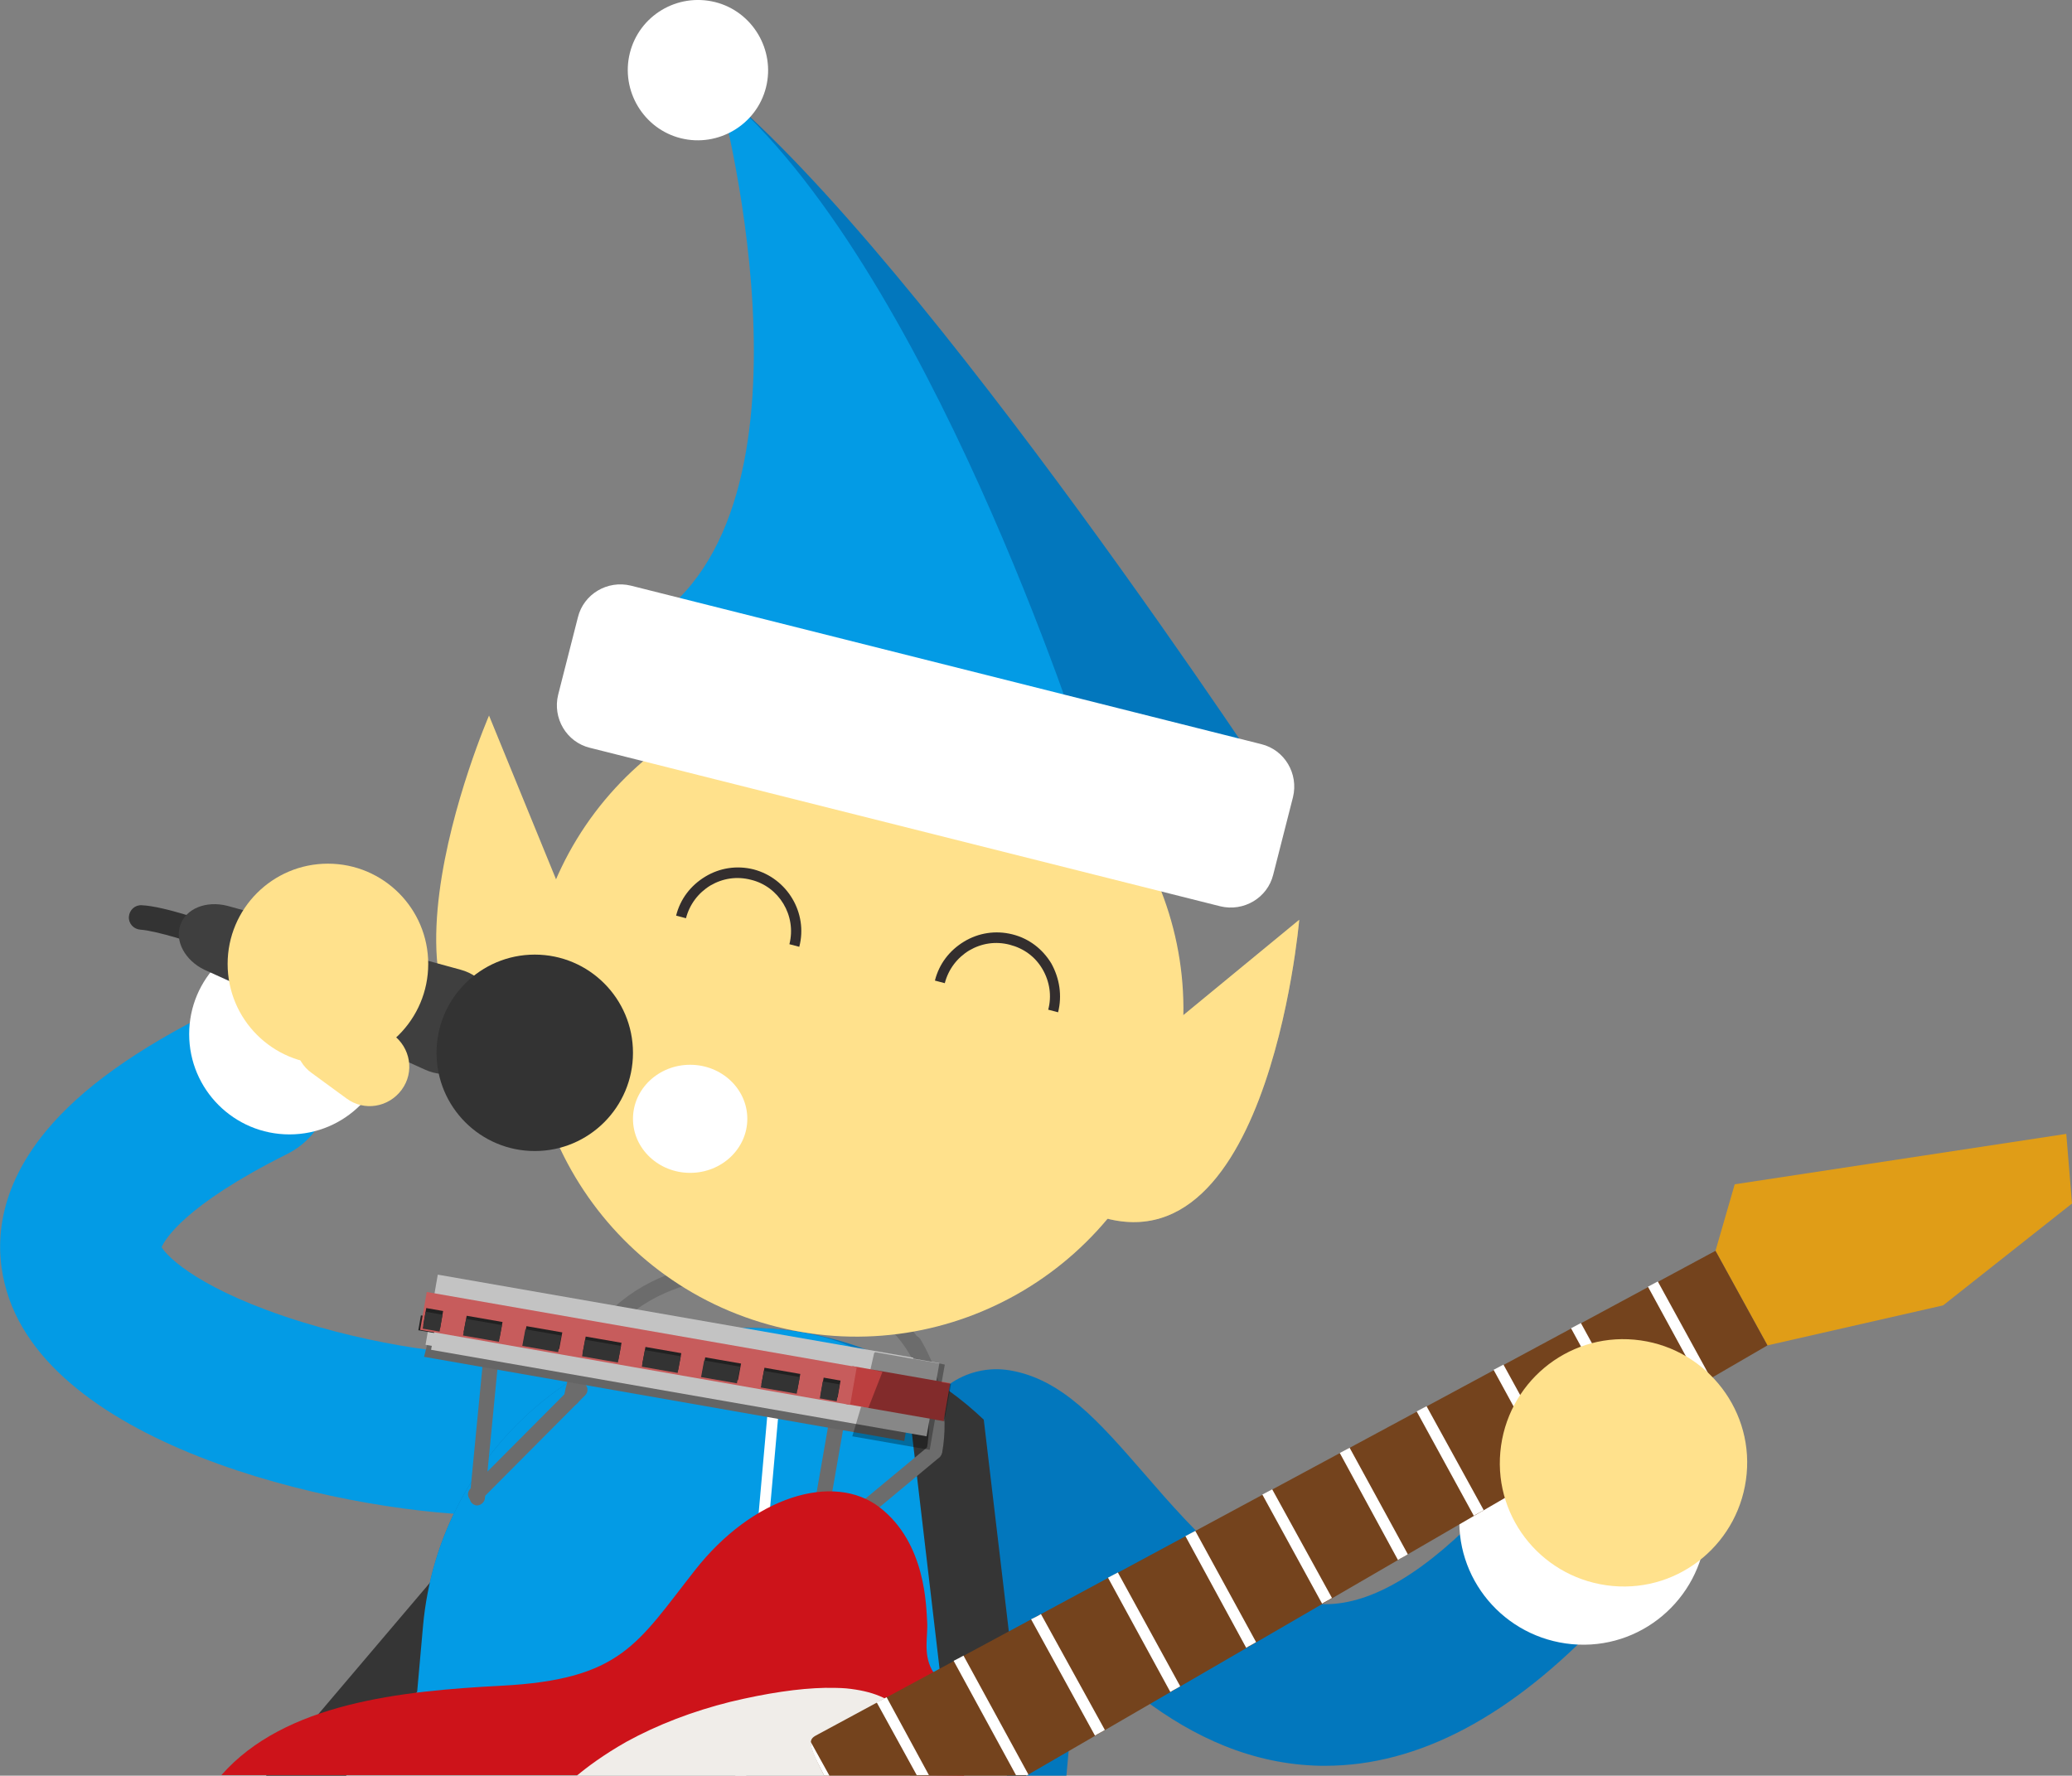 <?xml version="1.0" encoding="utf-8"?>
<!-- Generator: Adobe Illustrator 18.0.0, SVG Export Plug-In . SVG Version: 6.00 Build 0)  -->
<!DOCTYPE svg PUBLIC "-//W3C//DTD SVG 1.1//EN" "http://www.w3.org/Graphics/SVG/1.1/DTD/svg11.dtd">
<svg version="1.1" id="load-share" xmlns="http://www.w3.org/2000/svg" xmlns:xlink="http://www.w3.org/1999/xlink" x="0px" y="0px"
	 width="398.7px" height="341.7px" viewBox="0 0 398.7 341.7" enable-background="new 0 0 398.7 341.7" xml:space="preserve">
<rect x="0" y="0" width="398.7" height="341.7" fill="#808080" stroke="none"/>
<g id="New_Symbol_40">
</g>
<g>
	<path fill="#039BE5" d="M95.1,291.6c-26,0-84.6-12.1-93.8-43.1c-2.2-7.3-2.6-18.6,7.6-30.9c6.7-8.1,17.3-15.7,32.4-23.2
		c7.6-3.8,17-0.8,20.8,6.9c3.8,7.6,0.8,17-6.9,20.8c-19.8,9.9-23.5,16.5-24.1,17.9c1.1,1.9,7.6,8.4,27,14.4
		c17.5,5.4,33.8,6.8,39.8,6.1c8.5-1,16.2,5.1,17.2,13.6c1,8.5-5.1,16.2-13.6,17.2C99.7,291.5,97.5,291.6,95.1,291.6z"/>
	<path fill="#0277BD" d="M255,339.8c-0.3,0-0.6,0-0.9,0c-26.6-0.5-45.1-21.7-57.3-35.8c-3.2-3.6-7.4-8.5-9.5-10.1
		c-7.5-2.2-12.3-9.7-10.9-17.5c1.4-8.4,9.4-14.1,17.9-12.7c10.1,1.7,17.1,9.8,25.9,19.9c9.6,11.1,21.7,24.9,34.5,25.1
		c0.1,0,0.2,0,0.4,0c9,0,19.4-6.3,31-18.6c5.9-6.2,15.7-6.6,21.9-0.7c6.2,5.9,6.6,15.7,0.7,21.9C290.9,330.3,272.9,339.8,255,339.8z
		"/>
	<path fill="#FFFFFF" d="M328.3,294.8c-1.2,13.1-12.7,22.8-25.8,21.6c-13.1-1.2-22.8-12.7-21.6-25.8c1.2-13.1,12.7-22.8,25.8-21.6
		C319.8,270.1,329.4,281.7,328.3,294.8z"/>
	<path fill="#0277BD" d="M149.7,255.8c-34.6-3.1-65.2,22.5-68.3,57.1l-2.3,25.8h108.5c2.9,0,4.9,1.2,6.2,3h11.4l1.6-17.6
		C210,289.5,184.4,258.9,149.7,255.8z"/>
	<polygon fill="#353535" points="66.6,341.7 93.7,309.7 86.1,300.6 51.2,341.7 	"/>
	<path fill="#039BE5" d="M179.3,338.7l1.5-16.9c3.1-34.6,3.5-62.9-31.1-66c-34.6-3.1-65.2,22.5-68.3,57.1l-2.3,25.8H179.3z"/>
	<path fill="#353535" d="M189.3,273.2c-4.2-4-8.9-7.4-14-10.1l-1.3,0.2l8.2,69.8l14-1.6L189.3,273.2z"/>
	<g>
		<g>
			<path fill="#0277BD" d="M246.8,154.6c0,0-68.3-104.2-108.6-137.5c0,0,42.8,78.2,9,102.1L246.8,154.6z"/>
			<path fill="#039BE5" d="M208.6,145c0,0-30.1-94.6-70.4-127.9c0,0,21.7,78-12.1,101.9L208.6,145z"/>
			<path fill="#FFE18C" d="M222.9,199.3L250,177c0,0-6.3,73.7-43,55.2L222.9,199.3z"/>
			<path opacity="0.31" fill="#FFE18C" d="M222.9,199.3L250,177c0,0-6.3,73.7-43,55.2L222.9,199.3z"/>
			<path fill="none" stroke="#959595" stroke-width="2.732" stroke-linecap="round" stroke-miterlimit="10" d="M174.9,280.3"/>
			<path fill="#6C6C6C" d="M110,270.5c-0.1,0-0.2,0-0.3,0c-0.8-0.1-1.4-0.9-1.2-1.7c1.5-8.4,6.4-15.6,13.8-20.4
				c7.4-4.7,16.4-6.5,25.4-4.9c2.1,0.1,28.5,1.4,33.1,23.9c0.2,0.8-0.4,1.6-1.2,1.8c-0.8,0.2-1.6-0.4-1.8-1.2
				c-4.3-21-30.1-21.5-30.3-21.5l-0.2,0c-8.3-1.4-16.6,0.2-23.4,4.5c-6.7,4.3-11.2,10.9-12.5,18.4
				C111.4,269.9,110.8,270.5,110,270.5z"/>
			<path fill="#FFE18C" d="M225.8,209.6c-8.5,33.7-42.7,54.2-76.4,45.7l0,0c-33.7-8.5-54.2-42.7-45.7-76.4l0,0
				c8.5-33.7,42.7-54.2,76.4-45.7l0,0C213.8,141.7,234.3,175.9,225.8,209.6L225.8,209.6z"/>
			<ellipse fill="#FFFFFF" cx="132.8" cy="215.3" rx="11" ry="10.4"/>
			<polygon fill="#FFE18C" points="164.2,215.5 154.2,213 155.6,198.2 170,201.8 			"/>
			<path fill="#332E2E" d="M203.6,194.8l-1.9-0.5c0.7-2.6,0.3-5.4-1.1-7.8s-3.6-4-6.3-4.7c-2.7-0.7-5.4-0.3-7.8,1.1
				c-2.3,1.4-4,3.6-4.7,6.3l-1.9-0.5c0.8-3.2,2.8-5.8,5.6-7.5c2.8-1.7,6.1-2.2,9.3-1.4c3.2,0.8,5.8,2.8,7.5,5.6
				C203.9,188.3,204.4,191.6,203.6,194.8z"/>
			<path fill="#332E2E" d="M153.8,182.2l-1.9-0.5c1.4-5.5-2-11.1-7.4-12.4c-2.7-0.7-5.4-0.3-7.8,1.1c-2.3,1.4-4,3.6-4.7,6.3
				l-1.9-0.5c0.8-3.2,2.8-5.8,5.6-7.5c2.8-1.7,6.1-2.2,9.3-1.4C151.5,169,155.5,175.7,153.8,182.2z"/>
			<path fill="#FFFFFF" d="M245,168.3c-1.1,4.5-5.7,7.2-10.2,6.1l-121.3-30.5c-4.5-1.1-7.2-5.7-6.1-10.2l3.8-14.9
				c1.1-4.5,5.7-7.2,10.2-6.1l121.3,30.5c4.5,1.1,7.2,5.7,6.1,10.2L245,168.3z"/>
			<path fill="#FFFFFF" d="M121.2,10.2c-1.8,7.2,2.6,14.6,9.8,16.4c7.2,1.8,14.6-2.6,16.4-9.8c1.8-7.2-2.6-14.6-9.8-16.4
				C130.3-1.4,123,3,121.2,10.2z"/>
		</g>
	</g>
	<polygon fill="#FFFFFF" points="143.6,341.7 150.9,259.6 148.8,259.4 141.5,341.7 	"/>
	<path fill="#FFE18C" d="M107.4,170.2l-13.3-32.5c0,0-29.4,67.9,11.8,69L107.4,170.2z"/>
	<g>
		<path fill="#6C6C6C" d="M154.5,302.3l5.3-30.4c0.1-0.8,0.9-1.4,1.7-1.2c0.8,0.1,1.4,0.9,1.2,1.7l-3.9,22.4l20-16.6
			c0.6-0.5,1.6-0.4,2.1,0.2c0.5,0.6,0.4,1.6-0.2,2.1L154.5,302.3z"/>
		<path fill="none" stroke="#B5B5B5" stroke-width="2.872" stroke-linecap="round" stroke-miterlimit="10" d="M91.8,288.2"/>
		<path fill="none" stroke="#B5B5B5" stroke-width="2.872" stroke-linecap="round" stroke-miterlimit="10" d="M94.7,258.3"/>
		<path fill="#6C6C6C" d="M179.8,280.8c-0.1,0-0.2,0-0.3,0c-0.8-0.1-1.4-0.9-1.2-1.7c1.2-6.8-0.1-13.6-3.8-19.8
			c-0.4-0.7-0.2-1.6,0.5-2.1c0.7-0.4,1.6-0.2,2.1,0.5c4,6.7,5.5,14.4,4.2,21.8C181.1,280.3,180.5,280.8,179.8,280.8z"/>
	</g>
	<g>
		<path fill="#CD131A" d="M185.5,341.7c1-7.6,1.7-19.5,1.7-19.5s-6.2,2.3-7.9-0.9c-1.7-3.2-0.7-6.5-0.9-9.3
			c-0.2-2.8-0.2-15-9.1-21.9c-8.9-6.9-24.5-2.1-35.6,12.1c-11.1,14.1-14.1,21-37.3,22.2c-19.2,1-41.6,3.3-53.8,17.2h68.5l1.6-0.7
			L185.5,341.7z"/>
		<polygon fill="#E09D17" points="330.1,240.7 333.8,227.9 397.6,218.2 398.7,231.6 373.9,251.2 340.1,258.9 		"/>
		<path fill="#F0EDE9" d="M175.1,341.7c0.2-2.7,0.2-5.1,0-7.1c-0.3-3.1-1-4.5-1.6-5.2c-2-2.5-5.6-4-10.7-4.5c-1.2-0.1-2.6-0.1-4-0.1
			c-5.1,0.1-11.2,1-18.3,2.7c-7.2,1.8-14,4.4-20,7.7c-4.4,2.5-7.6,4.9-9.5,6.5H175.1z"/>
		<path fill="#74431D" d="M197.5,341.7c47.8-27.7,142.6-82.8,142.6-82.8l-10-18.2c0,0-170.3,91.7-172.6,93c-1.9,1-2.4,1.2,1.1,8
			H197.5z"/>
		<path fill="#FFFFFF" d="M215.1,302.6c-0.6,0.3-1.3,0.7-1.9,1l12,22c0.6-0.4,1.3-0.7,1.9-1.1L215.1,302.6z"/>
		<path fill="#FFFFFF" d="M200.3,310.6c-0.6,0.4-1.3,0.7-1.9,1l12.3,22.4c0.6-0.4,1.3-0.7,1.9-1.1L200.3,310.6z"/>
		<path fill="#FFFFFF" d="M230,294.6c-0.6,0.3-1.3,0.7-1.9,1l11.7,21.5c0.6-0.4,1.3-0.7,1.9-1.1L230,294.6z"/>
		<path fill="#FFFFFF" d="M178.8,341.7l-8.2-15.1c-0.7,0.4-1.3,0.7-1.9,1l7.7,14H178.8z"/>
		<path fill="#FFFFFF" d="M159.6,341.7l-3.6-6.5c-0.1,1,0.6,2.7,2.6,6.5H159.6z"/>
		<path fill="#FFFFFF" d="M197.5,341.7c0.1-0.1,0.2-0.1,0.4-0.2l-12.5-22.9c-0.7,0.4-1.3,0.7-1.9,1l12,22H197.5z"/>
		<path fill="#FFFFFF" d="M244.8,286.6c-0.6,0.3-1.3,0.7-1.9,1l11.5,21c0.6-0.4,1.3-0.7,1.9-1.1L244.8,286.6z"/>
		<path fill="#FFFFFF" d="M289.3,262.6c-0.6,0.3-1.3,0.7-1.9,1l10.7,19.6c0.6-0.4,1.3-0.7,1.9-1.1L289.3,262.6z"/>
		<path fill="#FFFFFF" d="M319,246.6c-0.6,0.3-1.3,0.7-1.9,1l10.2,18.7c0.7-0.4,1.3-0.7,1.9-1.1L319,246.6z"/>
		<path fill="#FFFFFF" d="M304.2,254.6c-0.6,0.3-1.3,0.7-1.9,1l10.4,19.1c0.6-0.4,1.3-0.7,1.9-1.1L304.2,254.6z"/>
		<path fill="#FFFFFF" d="M274.5,270.6c-0.6,0.3-1.3,0.7-1.9,1l11,20.1c0.6-0.4,1.3-0.7,1.9-1.1L274.5,270.6z"/>
		<path fill="#FFFFFF" d="M259.7,278.6c-0.6,0.3-1.3,0.7-1.9,1l11.2,20.6c0.6-0.4,1.3-0.7,1.9-1.1L259.7,278.6z"/>
	</g>
	<path fill="#6C6C6C" d="M91.6,289c-0.4,0-0.8-0.1-1.1-0.4c-0.6-0.6-0.6-1.5,0-2.1l20-20.1c0.6-0.6,1.5-0.6,2.1,0
		c0.6,0.6,0.6,1.5,0,2.1l-20,20.1C92.4,288.9,92,289,91.6,289z"/>
	<path fill="#6C6C6C" d="M91.8,289.7c0,0-0.1,0-0.1,0c-0.8-0.1-1.4-0.8-1.3-1.6l2.9-29.9c0.1-0.8,0.8-1.4,1.6-1.3
		c0.8,0.1,1.4,0.8,1.3,1.6l-2.9,29.9C93.2,289.1,92.5,289.7,91.8,289.7z"/>
	<path fill="#FFE18C" d="M336.1,283.6c-1.2,13.1-12.7,22.8-25.8,21.6c-13.1-1.2-22.8-12.7-21.6-25.8c1.2-13.1,12.7-22.8,25.8-21.6
		C327.6,259,337.3,270.6,336.1,283.6z"/>
	<g>
		<g>
			<circle fill="#FFFFFF" cx="55.7" cy="199" r="19.3"/>
			<path fill="#333333" d="M40.8,182.5c-0.3,0-0.5,0-0.8-0.1c-2.5-0.9-9.9-3.3-13-3.5c-1.3-0.1-2.3-1.2-2.2-2.5
				c0.1-1.3,1.2-2.3,2.5-2.2c4.4,0.2,13.3,3.4,14.3,3.8c1.2,0.4,1.8,1.8,1.4,3C42.7,181.9,41.8,182.5,40.8,182.5z"/>
			<path fill="#3F3F3F" d="M34.7,178L34.7,178c1.1-3.2,5-4.7,9-3.7l44.9,12.3c4.5,1.2,7.3,5.4,6,9.1l-2.5,7
				c-1.3,3.6-6.1,5.1-10.4,3.1l-42.4-19.2C35.6,184.8,33.6,181.1,34.7,178z"/>
			<path fill="#FFE18C" d="M58.3,195.9L58.3,195.9c2.5-3.4,7.2-4.2,10.6-1.7l6.7,4.9c3.4,2.5,4.2,7.2,1.7,10.6h0
				c-2.5,3.4-7.2,4.2-10.6,1.7l-6.7-4.9C56.6,204.1,55.8,199.3,58.3,195.9z"/>
			<circle fill="#FFE18C" cx="63.1" cy="185.5" r="19.3"/>
			<circle fill="#333333" cx="102.9" cy="202.6" r="18.9"/>
		</g>
	</g>
	<g>
		<polygon fill="#656565" points="174,277.3 81.6,261.1 85.3,246.5 176.8,261.5 		"/>
		
			<rect x="82.4" y="253.2" transform="matrix(0.985 0.172 -0.172 0.985 46.626 -18.288)" fill="#C3C3C3" width="92.9" height="13.7"/>
		
			<rect x="80.2" y="259.8" transform="matrix(0.985 0.172 -0.172 0.985 46.682 -16.571)" fill="#212121" width="77.7" height="2.9"/>
		
			<rect x="82.2" y="257.6" transform="matrix(0.985 0.172 -0.172 0.985 46.335 -16.959)" fill="#333333" width="77.7" height="2.9"/>
	</g>
	<g>
		
			<rect x="83.5" y="253.9" transform="matrix(0.985 0.172 -0.172 0.985 46.834 -18.79)" fill="#C3C3C3" width="96.8" height="14.3"/>
		
			<rect x="163.3" y="264.5" transform="matrix(0.985 0.172 -0.172 0.985 48.674 -25.73)" fill="#BC3F3F" width="19.1" height="7.4"/>
		
			<rect x="80.9" y="255.8" transform="matrix(0.985 0.172 -0.172 0.985 46.427 -17.255)" fill="#C75C5C" width="84" height="7.4"/>
		<g>
			
				<rect x="81.7" y="252" transform="matrix(0.985 0.172 -0.172 0.985 44.886 -10.556)" fill="#212121" width="3.3" height="3.3"/>
			<path fill="#212121" d="M153.4,267.6l-6.9-1.2l0.6-3.2l6.9,1.2L153.4,267.6z M142,265.6l-6.9-1.2l0.6-3.2l6.9,1.2L142,265.6z
				 M130.5,263.6l-6.9-1.2l0.6-3.2l6.9,1.2L130.5,263.6z M119,261.6l-6.9-1.2l0.6-3.2l6.9,1.2L119,261.6z M107.6,259.6l-6.9-1.2
				l0.6-3.2l6.9,1.2L107.6,259.6z M96.1,257.6l-6.9-1.2l0.6-3.2l6.9,1.2L96.1,257.6z"/>
			
				<rect x="158.2" y="265.4" transform="matrix(0.985 0.172 -0.172 0.985 48.312 -23.522)" fill="#212121" width="3.3" height="3.3"/>
		</g>
		<g>
			
				<rect x="81.6" y="252.7" transform="matrix(0.985 0.172 -0.172 0.985 44.989 -10.52)" fill="#333333" width="3.3" height="3.3"/>
			<path fill="#333333" d="M153.3,268.2l-6.9-1.2l0.6-3.2l6.9,1.2L153.3,268.2z M141.8,266.2l-6.9-1.2l0.6-3.2l6.9,1.2L141.8,266.2z
				 M130.4,264.2l-6.9-1.2l0.6-3.2l6.9,1.2L130.4,264.2z M118.9,262.2L112,261l0.6-3.2l6.9,1.2L118.9,262.2z M107.4,260.2l-6.9-1.2
				l0.6-3.2l6.9,1.2L107.4,260.2z M96,258.2l-6.9-1.2l0.6-3.2l6.9,1.2L96,258.2z"/>
			
				<rect x="158.1" y="266.1" transform="matrix(0.985 0.172 -0.172 0.985 48.357 -23.462)" fill="#333333" width="3.3" height="3.3"/>
		</g>
	</g>
	<path opacity="0.31" d="M164,276.4l14.9,2.6l1-5.8l1.8,0.3l1.3-7.2l-1.8-0.3l0.6-3.4l-0.9-0.2l-12.5-2.2c-0.1,0.1-0.1,0.1-0.2,0.2
		l-0.7,3.1l2.3,0.5l-2.7,6.9l-1.4-0.2"/>
</g>
</svg>
